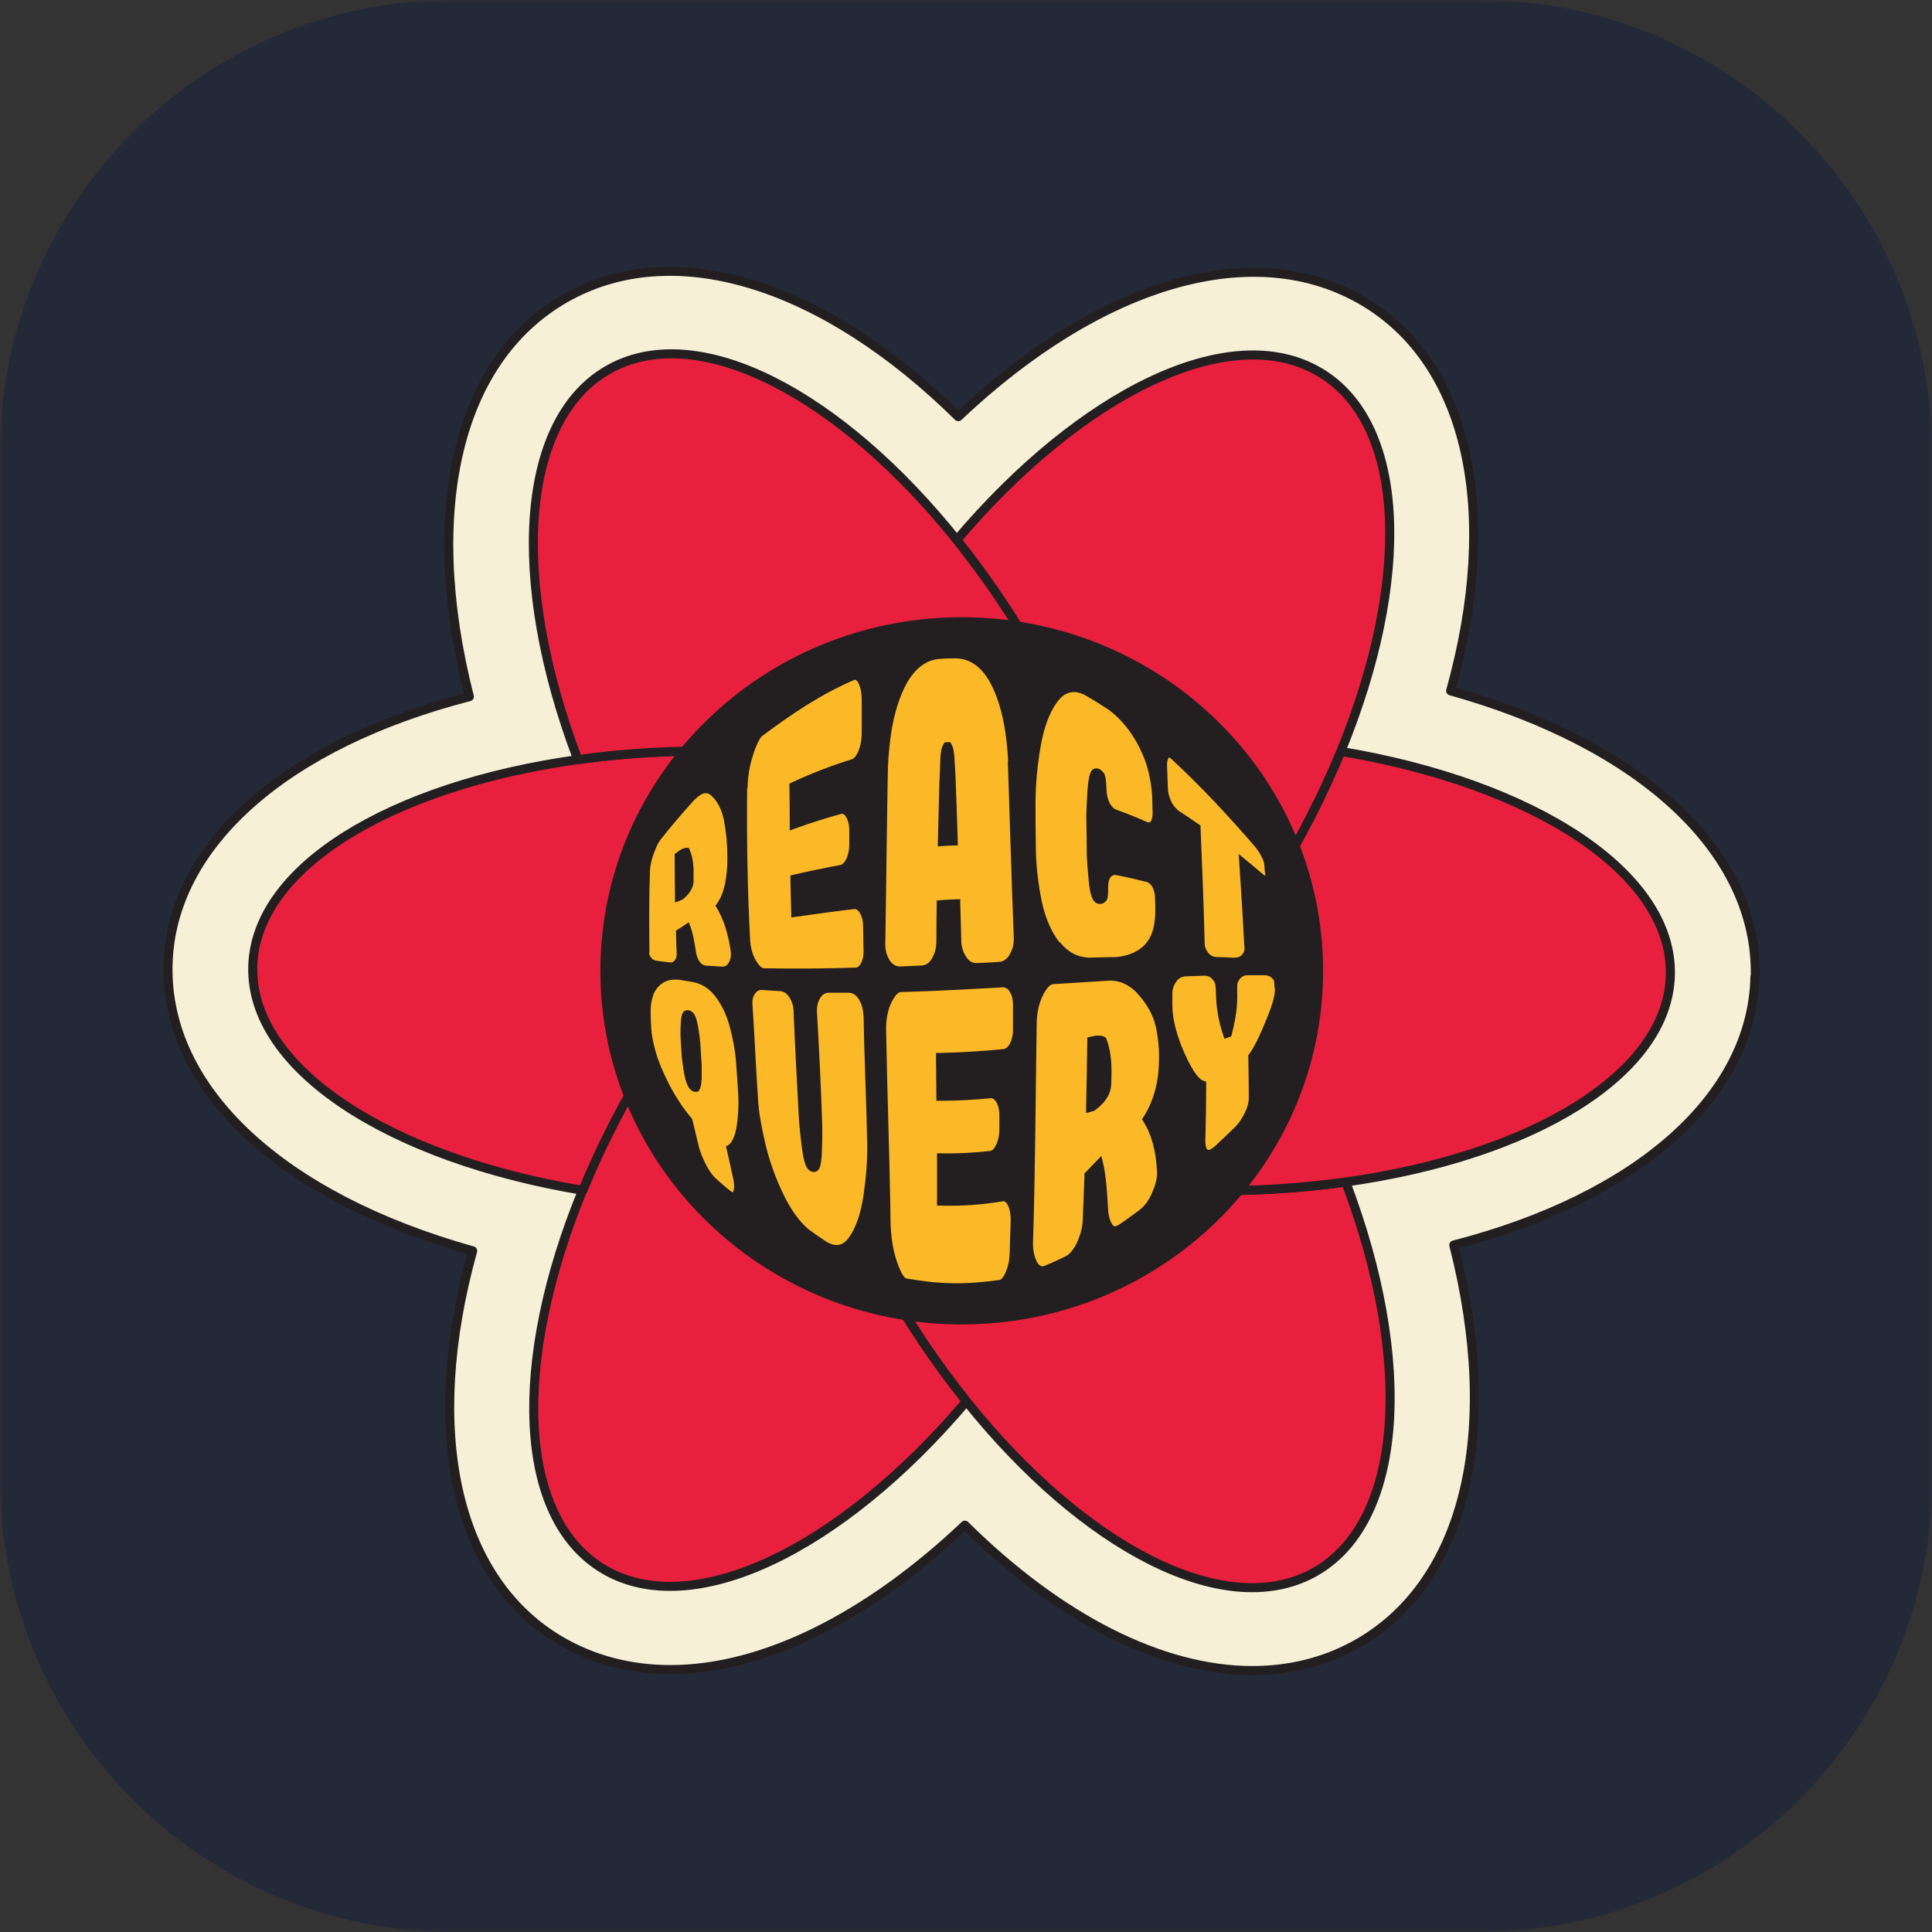 <svg width="256" height="256" viewBox="0 0 256 256" fill="none" xmlns="http://www.w3.org/2000/svg">
<rect x="0" y="0" width="256" height="256" fill="#333333" stroke="none"/>
<g id="Arch-Dark 8" clip-path="url(#clip0_9_239)">
<g id="Clip path group">
<mask id="mask0_9_239" style="mask-type:luminance" maskUnits="userSpaceOnUse" x="0" y="0" width="256" height="256">
<g id="clip0_33_628">
<path id="Vector" d="M256 0H0V256H256V0Z" fill="white"/>
</g>
</mask>
<g mask="url(#mask0_9_239)">
<g id="Group">
<path id="Vector_2" d="M196 0H60C26.863 0 0 26.863 0 60V196C0 229.137 26.863 256 60 256H196C229.137 256 256 229.137 256 196V60C256 26.863 229.137 0 196 0Z" fill="#242938"/>
</g>
<g id="Group 7">
<g id="test 1">
<path id="Vector_3" d="M127.435 133.112C131.676 133.112 131.676 126.663 127.435 126.663C123.194 126.663 123.194 133.112 127.435 133.112Z" fill="#231F20"/>
<path id="Vector_4" d="M232.585 129.415C232.958 112.863 217.444 98.61 192.217 91.538C198.809 67.87 194.634 48.222 180.702 39.946C166.221 31.348 145.85 37.367 126.974 55.209C109.306 37.797 89.836 31.498 75.531 39.172C60.698 47.126 55.841 67.397 62.192 92.312C37.954 98.567 22.637 111.917 22.264 127.867C21.89 144.42 37.404 158.672 62.632 165.744C56.061 189.412 60.214 209.06 74.146 217.336C78.497 219.916 83.442 221.227 88.847 221.227C101.044 221.227 114.888 214.37 127.853 202.095C140.356 214.456 153.871 221.356 165.935 221.356C170.792 221.356 175.274 220.26 179.296 218.11C194.129 210.156 198.985 189.885 192.634 164.97C216.873 158.715 232.189 145.365 232.541 129.415H232.585Z" fill="#F5F0D6" stroke="#231F20" stroke-width="1.2" stroke-linejoin="round"/>
<g id="Group_2">
<path id="Vector_5" d="M178.307 156.63C172.044 157.511 165.342 157.898 158.398 157.748C154.223 157.662 150.135 157.361 146.202 156.909C145.213 156.802 144.246 156.673 143.279 156.522C139.036 158.837 134.316 160.192 129.467 160.485C124.618 160.779 119.764 160.005 115.261 158.22C113.679 157.597 112.141 156.845 110.668 155.985C112.545 160.589 114.71 165.076 117.151 169.42C120.491 175.375 124.205 180.856 128.094 185.715C143.521 204.954 162.111 214.8 173.934 208.458C186.064 201.945 187.339 180.405 178.307 156.608V156.63Z" fill="#E9203D" stroke="#231F20" stroke-width="1.2" stroke-linejoin="round"/>
<path id="Vector_6" d="M177.648 99.535C175.155 105.578 172.157 111.409 168.682 116.969C166.062 121.206 163.17 125.277 160.024 129.157C159.848 138.573 155.431 147.709 147.52 153.749C146.334 154.652 145.059 155.49 143.719 156.264C143.565 156.35 143.411 156.436 143.235 156.522L146.158 156.909C150.091 157.382 154.179 157.662 158.354 157.748C165.298 157.898 172 157.49 178.263 156.63C203.007 153.169 221.026 142.356 221.334 129.179C221.641 115.636 203.204 103.813 177.604 99.556L177.648 99.535Z" fill="#E9203D" stroke="#231F20" stroke-width="1.2" stroke-linejoin="round"/>
<path id="Vector_7" d="M174.857 49.319C163.034 42.289 143.323 52.006 126.776 71.546C130.87 76.678 134.53 82.128 137.719 87.841C139.741 91.43 141.521 95.02 143.081 98.61C143.477 99.492 143.85 100.395 144.202 101.276C148.817 103.963 152.794 107.811 155.673 112.691C157.826 116.345 159.167 120.236 159.738 124.191C159.98 125.847 160.09 127.523 160.046 129.179C160.639 128.426 161.254 127.674 161.848 126.9C164.221 123.783 166.528 120.472 168.704 116.99C172.308 111.186 175.296 105.296 177.67 99.556C186.987 76.856 186.416 56.198 174.901 49.34L174.857 49.319ZM117.151 169.42C115.129 165.83 113.349 162.24 111.789 158.65C111.397 157.77 111.023 156.881 110.668 155.985C106.054 153.298 102.076 149.45 99.198 144.57C97.044 140.916 95.704 137.025 95.132 133.069C94.888 131.418 94.785 129.75 94.825 128.082C94.231 128.835 93.616 129.587 93.023 130.361C90.584 133.56 88.296 136.867 86.167 140.271C82.705 145.837 79.707 151.667 77.201 157.705C67.884 180.405 68.455 201.063 79.97 207.921C91.792 214.95 111.504 205.234 128.051 185.693C123.957 180.561 120.297 175.112 117.107 169.399L117.151 169.42Z" fill="#E9203D" stroke="#231F20" stroke-width="1.2" stroke-linejoin="round"/>
<path id="Vector_8" d="M108.669 100.373C104.735 99.9 100.648 99.621 96.473 99.535C89.529 99.384 82.826 99.793 76.564 100.653C51.82 104.114 33.801 114.926 33.493 128.104C33.185 141.647 51.622 153.47 77.223 157.726C79.715 151.683 82.714 145.852 86.189 140.292C88.809 136.055 91.701 131.984 94.847 128.104C95.022 118.688 99.439 109.552 107.35 103.512C108.537 102.609 109.811 101.77 111.152 100.997C111.306 100.911 111.46 100.825 111.635 100.739L108.713 100.352L108.669 100.373Z" fill="#E9203D" stroke="#231F20" stroke-width="1.2" stroke-linejoin="round"/>
<path id="Vector_9" d="M143.081 98.61C141.521 95.042 139.741 91.431 137.719 87.841C134.527 82.129 130.867 76.68 126.776 71.546C111.35 52.307 92.759 42.461 80.937 48.803C68.806 55.316 67.532 76.856 76.564 100.653C82.826 99.771 89.529 99.384 96.473 99.535C100.648 99.621 104.735 99.922 108.669 100.373C109.658 100.481 110.625 100.61 111.591 100.76C115.834 98.445 120.554 97.091 125.403 96.797C130.252 96.503 135.107 97.277 139.609 99.062C141.191 99.685 142.73 100.438 144.202 101.297C143.85 100.416 143.477 99.535 143.081 98.632V98.61Z" fill="#E9203D" stroke="#231F20" stroke-width="1.2" stroke-linejoin="round"/>
</g>
<path id="Vector_10" d="M127.435 174.88C153.541 174.88 174.703 154.178 174.703 128.641C174.703 103.104 153.541 82.402 127.435 82.402C101.33 82.402 80.168 103.104 80.168 128.641C80.168 154.178 101.33 174.88 127.435 174.88Z" fill="#231F20" stroke="#231F20" stroke-width="1.23" stroke-linejoin="round"/>
<path id="Vector_11" d="M86.013 126.233C86.013 126.47 86.101 126.685 86.299 126.921C86.474 127.136 86.716 127.265 87.046 127.308C87.595 127.373 88.144 127.459 88.716 127.523C89.023 127.566 89.221 127.48 89.397 127.265C89.595 127.007 89.683 126.685 89.661 126.319C89.617 125.395 89.595 124.514 89.573 123.589V123.31C89.661 123.245 89.727 123.224 89.814 123.159C90.1 122.987 90.386 122.794 90.671 122.6C90.913 122.45 91.023 122.364 91.265 122.192C91.353 122.45 91.397 122.579 91.507 122.837C91.748 123.482 91.99 124.557 92.232 126.212C92.298 126.642 92.451 127.05 92.715 127.437C92.935 127.76 93.221 127.932 93.616 127.953L95.638 128.082C96.011 128.104 96.297 127.975 96.517 127.631C96.78 127.222 96.89 126.749 96.846 126.212C96.539 123.847 95.879 121.784 94.978 120.3L94.803 120.021C94.891 119.913 94.913 119.849 95.001 119.741C95.923 118.43 96.385 116.388 96.385 113.679C96.385 111.917 96.231 110.261 95.945 108.778C95.66 107.316 95.088 106.177 94.275 105.446C93.99 105.188 93.726 105.081 93.44 105.102C93.045 105.145 92.583 105.425 92.034 105.962C90.54 107.596 89.001 109.38 87.485 111.315C87.221 111.659 86.914 112.282 86.606 113.163C86.299 114.002 86.145 114.754 86.123 115.421C85.991 118.968 86.013 122.622 86.057 126.233H86.013ZM89.419 113.163L89.617 113.013C90.144 112.562 90.562 112.368 90.913 112.347H91.265C91.309 112.454 91.353 112.519 91.397 112.648C91.704 113.314 91.88 114.238 91.902 115.378V116.753C91.902 117.57 91.397 118.409 90.518 119.14C90.496 119.14 90.474 119.161 90.452 119.183C90.056 119.354 89.858 119.44 89.441 119.591V118.839C89.419 117.054 89.397 115.206 89.397 113.378V113.142L89.419 113.163ZM99 104.414C98.934 111.057 99.044 117.936 99.395 124.535C99.461 125.631 99.725 126.534 100.165 127.287C100.538 127.91 100.934 128.297 101.241 128.297C105.307 128.383 109.372 128.34 113.437 128.211C113.613 128.19 113.855 128.082 114.097 127.609C114.338 127.136 114.448 126.599 114.426 125.997L114.36 122.6C114.36 121.977 114.206 121.44 113.943 120.988C113.679 120.537 113.415 120.451 113.24 120.451C110.647 120.752 108.032 121.117 105.438 121.483C105.197 121.526 105.087 121.526 104.845 121.569V120.988C104.801 119.505 104.757 118 104.735 116.452V116.001C106.951 115.485 109.178 115.019 111.416 114.604C111.701 114.496 111.943 114.238 112.163 113.765C112.404 113.206 112.536 112.583 112.536 111.895V110.046C112.536 109.359 112.405 108.757 112.141 108.305C111.877 107.832 111.657 107.832 111.525 107.832C109.46 108.391 107.372 109.058 105.351 109.788C105.065 109.896 104.933 109.939 104.647 110.046V109.337C104.647 107.682 104.625 105.962 104.603 104.199V103.834C104.757 103.769 104.823 103.726 104.955 103.662C107.548 102.458 110.229 101.426 112.932 100.588C113.262 100.437 113.525 100.051 113.767 99.47C114.053 98.761 114.184 97.987 114.184 97.17V92.763C114.184 91.903 114.053 91.172 113.789 90.592C113.613 90.227 113.437 90.055 113.24 90.076C108.757 91.989 104.867 94.633 101 97.514C100.802 97.686 100.34 98.288 99.769 100.094C99.329 101.469 99.066 102.931 99.066 104.393L99 104.414ZM133.588 100.824C133.39 97.385 132.885 93.731 131.325 90.678C130.138 88.378 128.49 87.217 126.556 87.239C125.919 87.239 125.282 87.239 124.622 87.303C122.667 87.389 121.019 88.7 119.854 91.108C118.294 94.311 117.832 98.073 117.656 101.62C117.503 109.445 117.437 117.334 117.305 125.116C117.305 125.911 117.481 126.62 117.898 127.265C118.272 127.824 118.733 128.082 119.327 128.061L122.117 127.932C122.689 127.91 123.128 127.609 123.48 127.007C123.897 126.319 124.073 125.524 124.073 124.707C124.073 123.116 124.095 121.483 124.117 119.849V119.311C124.337 119.311 124.447 119.311 124.666 119.268C125.326 119.225 126.007 119.182 126.688 119.161C126.908 119.161 127.018 119.161 127.237 119.14V119.698C127.281 121.332 127.347 122.966 127.369 124.535C127.369 125.374 127.589 126.126 128.029 126.792C128.402 127.373 128.842 127.631 129.435 127.609C130.358 127.588 131.325 127.523 132.292 127.459C132.929 127.437 133.39 127.136 133.764 126.513C134.182 125.825 134.357 125.094 134.335 124.299C134.028 116.538 133.808 108.692 133.544 100.889L133.588 100.824ZM126.424 112.024C125.897 112.046 125.392 112.067 124.864 112.11C124.622 112.11 124.513 112.132 124.271 112.153V111.573C124.337 109.101 124.403 106.542 124.469 103.877C124.535 102.501 124.579 101.383 124.601 100.545C124.644 99.578 124.776 98.954 125.04 98.589C125.106 98.503 125.128 98.438 125.194 98.352C125.479 98.352 125.611 98.352 125.897 98.331C125.963 98.438 125.985 98.481 126.051 98.567C126.183 98.782 126.38 99.191 126.468 100.459C126.512 101.254 126.6 102.351 126.644 103.791C126.754 106.414 126.82 108.993 126.908 111.465V112.024C126.688 112.024 126.578 112.024 126.337 112.046L126.424 112.024ZM140.444 124.836C141.477 126.147 142.73 126.814 144.29 126.9C145.74 126.857 146.443 126.835 147.894 126.814C148.927 126.728 149.85 126.448 150.641 125.997C151.41 125.567 151.981 124.965 152.377 124.213C152.794 123.439 153.036 122.364 153.08 120.967C153.08 120.085 153.08 119.634 153.036 118.753C152.882 117.248 152.201 116.947 151.937 116.861C150.575 116.517 149.168 116.194 147.806 115.937C147.586 115.937 147.41 115.98 147.278 116.108C146.993 116.345 146.839 116.861 146.839 117.527C146.839 118.559 146.817 119.075 146.575 119.376L146.531 119.419C146.268 119.698 145.916 119.827 145.586 119.763C145.257 119.72 144.993 119.505 144.817 119.183C144.488 118.581 144.334 117.57 144.246 116.56C144.136 115.528 144.07 114.453 144.004 113.4C144.004 111.293 143.96 110.24 143.938 108.133C143.96 106.994 144.026 105.898 144.092 104.844C144.18 103.554 144.312 102.673 144.598 102.179C144.751 101.921 145.015 101.792 145.323 101.813C145.696 101.835 146.07 102.114 146.356 102.587V102.63C146.531 102.996 146.575 103.554 146.619 104.672C146.685 105.962 147.125 106.908 147.872 107.273C149.256 107.768 150.663 108.327 152.003 108.929C152.267 109.015 152.377 108.95 152.399 108.929C152.487 108.864 152.684 108.649 152.728 107.832C152.706 106.843 152.684 106.328 152.662 105.339C152.53 103.662 152.223 102.157 151.761 100.867C151.278 99.535 150.641 98.288 149.872 97.17C149.036 95.966 148.092 94.956 147.059 94.16C145.938 93.408 144.773 92.677 143.631 92.032C142.224 91.387 141.082 91.688 140.115 92.978C139.082 94.354 138.335 96.353 137.895 98.89C137.456 101.405 137.214 103.941 137.214 106.328C137.214 108.477 137.214 110.627 137.258 112.669C137.302 114.926 137.588 117.226 138.049 119.483C138.511 121.655 139.302 123.46 140.378 124.858L140.444 124.836ZM156.002 107.316C156.925 107.918 157.87 108.542 158.815 109.208C158.925 109.273 158.969 109.316 159.079 109.38V109.66C159.299 114.776 159.496 119.913 159.628 125.03C159.628 125.46 159.804 125.889 160.112 126.276C160.397 126.62 160.749 126.792 161.232 126.814C162.155 126.835 162.595 126.857 163.496 126.9C163.957 126.9 164.287 126.814 164.551 126.534C164.792 126.276 164.902 126.018 164.902 125.739C164.705 121.891 164.463 118.022 164.199 114.152C164.177 113.765 164.155 113.572 164.133 113.163C164.463 113.443 164.639 113.572 164.968 113.851C165.737 114.475 166.528 115.141 167.385 115.872C167.517 115.98 167.605 116.023 167.649 116.044V115.958C167.583 115.378 167.561 115.098 167.517 114.518C167.495 114.281 167.385 113.959 167.166 113.529C166.946 113.077 166.682 112.669 166.375 112.282C162.837 108.176 159.145 104.199 155.145 100.502C155.014 100.394 154.926 100.373 154.926 100.373C154.926 100.373 154.904 100.373 154.86 100.416C154.75 100.545 154.618 100.824 154.64 101.469L154.75 104.436C154.75 104.973 154.904 105.532 155.145 106.091C155.365 106.607 155.651 106.972 155.981 107.23L156.002 107.316ZM96.275 152.266C96.253 152.137 96.231 152.072 96.187 151.922C96.297 151.857 96.341 151.814 96.473 151.75C97 151.427 97.374 150.589 97.594 149.342C97.813 148.009 97.901 146.505 97.813 144.935C97.725 143.517 97.637 142.076 97.528 140.701C97.418 139.174 97.11 137.562 96.671 135.95C96.231 134.381 95.594 133.048 94.737 131.973C93.968 130.984 93.045 130.404 91.924 130.146C91.265 130.038 90.606 129.931 89.99 129.823C89.067 129.737 88.32 129.888 87.727 130.318C87.133 130.748 86.76 131.264 86.54 131.908C86.299 132.639 86.189 133.349 86.211 134.101C86.211 134.811 86.254 135.584 86.299 136.337C86.342 137.154 86.54 138.143 86.87 139.325C87.199 140.529 87.749 141.861 88.54 143.431C89.397 145.129 90.408 146.698 91.55 148.074C91.616 148.138 91.638 148.181 91.704 148.246C91.704 148.31 91.704 148.332 91.748 148.396C92.012 149.471 92.276 150.611 92.561 151.771C92.715 152.459 93.023 153.276 93.462 154.157C93.902 155.06 94.385 155.727 94.847 156.157C95.506 156.737 96.165 157.339 96.824 157.833C96.978 157.962 97.066 157.984 97.11 157.984L97.176 157.855C97.33 157.446 97.308 156.823 97.132 156.071C96.846 154.738 96.561 153.448 96.275 152.223V152.266ZM92.957 143.044C92.935 143.732 92.825 144.205 92.627 144.484C92.583 144.527 92.583 144.57 92.539 144.613C92.473 144.613 92.451 144.634 92.385 144.656C92.298 144.677 92.188 144.699 92.078 144.677C91.748 144.634 91.375 144.377 91.111 143.818C90.847 143.28 90.715 142.571 90.606 141.969C90.496 141.302 90.408 140.679 90.342 140.056C90.276 139.088 90.21 138.142 90.166 137.197C90.166 136.616 90.166 136.057 90.21 135.52C90.254 134.746 90.364 134.295 90.584 134.058C90.737 133.886 90.979 133.822 91.221 133.865C91.528 133.908 91.836 134.123 92.012 134.424C92.232 134.768 92.364 135.283 92.517 136.143C92.627 136.788 92.715 137.433 92.781 138.078L92.979 141.174V143.044H92.957ZM114.382 134.445C114.382 133.693 114.162 132.983 113.767 132.36C113.393 131.801 112.976 131.543 112.404 131.543H109.855C109.35 131.543 108.976 131.758 108.691 132.231C108.361 132.768 108.229 133.37 108.251 134.037C108.537 139.067 108.801 144.269 108.954 149.278C108.976 150.31 108.954 151.363 108.911 152.373C108.867 153.663 108.779 154.458 108.515 154.91C108.361 155.168 108.075 155.318 107.768 155.297C107.372 155.254 106.999 154.953 106.801 154.48C106.515 153.835 106.361 152.932 106.208 151.707C106.076 150.654 105.966 149.6 105.878 148.59C105.636 143.71 105.329 138.766 105.153 133.929C105.131 133.284 104.933 132.661 104.559 132.102C104.23 131.608 103.834 131.35 103.329 131.328C102.56 131.285 101.791 131.242 101.044 131.178C100.604 131.156 100.296 131.285 100.055 131.651C99.769 132.059 99.659 132.532 99.703 133.048C99.989 137.24 100.165 141.603 100.45 145.795C100.56 147.451 100.89 149.321 101.395 151.47C101.879 153.577 102.626 155.727 103.615 157.855C104.647 160.091 105.834 161.789 107.153 162.907C107.966 163.508 108.801 164.067 109.614 164.605C110.822 165.25 111.723 165.056 112.514 163.938C113.393 162.713 114.053 160.821 114.404 158.5C114.756 156.114 114.954 153.749 114.91 151.492C114.8 145.86 114.514 140.077 114.426 134.445H114.382ZM133.171 130.812C128.556 131.07 123.941 131.328 119.327 131.457C118.997 131.479 118.557 131.951 118.14 132.79C117.656 133.779 117.393 135.004 117.415 136.466C117.547 144.377 117.854 152.481 117.986 160.477C117.986 161.144 117.986 161.488 118.008 162.154C118.074 164.003 118.338 165.701 118.843 167.163C119.502 169.119 119.986 169.377 120.074 169.399C124.644 170.194 127.897 170.237 132.511 169.592C132.775 169.463 133.061 169.076 133.303 168.474C133.61 167.722 133.764 166.905 133.786 166.067L133.918 161.746C133.94 160.95 133.83 160.284 133.566 159.747C133.325 159.209 133.061 159.166 132.951 159.166C130.182 159.639 127.391 159.833 124.688 159.747H124.161V152.825H124.776C126.93 152.868 129.105 152.739 131.259 152.502C131.545 152.416 131.786 152.137 132.006 151.664C132.27 151.083 132.424 150.417 132.424 149.708V147.837C132.424 147.15 132.314 146.569 132.05 146.096C131.786 145.623 131.523 145.537 131.347 145.516C129.105 145.731 126.842 145.86 124.622 145.86H124.073V145.322C124.073 143.56 124.029 141.818 124.029 140.099V139.518H124.622C127.413 139.454 130.248 139.282 133.061 139.002C133.193 138.959 133.522 138.852 133.83 138.25C134.094 137.734 134.225 137.154 134.225 136.53V133.069C134.225 132.446 134.094 131.908 133.83 131.457C133.566 130.984 133.281 130.898 133.083 130.877L133.171 130.812ZM151.036 160.284C151.673 159.811 152.223 159.059 152.662 158.048C153.102 157.038 153.322 156.178 153.322 155.426C153.19 152.502 152.596 150.331 151.498 148.59L151.322 148.31C151.41 148.181 151.432 148.117 151.52 148.009C152.794 145.989 153.497 143.581 153.563 140.83C153.629 139.088 153.475 137.519 153.146 136.036C152.838 134.639 152.135 133.306 150.992 131.951C149.915 130.64 148.619 129.974 147.169 129.931C144.598 130.081 142.027 130.253 139.521 130.404C139.148 130.447 138.664 130.941 138.225 131.822C137.697 132.833 137.39 134.123 137.368 135.627C137.214 145.129 137.192 154.867 136.884 164.476C136.84 165.551 137.016 166.454 137.39 167.184C137.763 167.915 138.159 167.829 138.489 167.7C139.368 167.335 140.269 166.926 141.191 166.475C141.785 166.174 142.312 165.508 142.774 164.497C143.235 163.423 143.477 162.412 143.477 161.445C143.565 159.467 143.631 157.575 143.697 155.727V155.49C144.598 154.566 145.059 154.093 145.938 153.169L146.158 154.093C146.443 155.254 146.685 157.253 146.817 160.112C146.861 160.972 147.037 161.703 147.366 162.219C147.498 162.434 147.652 162.692 148.355 162.219C149.256 161.617 150.157 160.95 151.058 160.284H151.036ZM147.235 143.796C147.169 144.978 146.465 146.096 145.103 147.107C145.059 147.128 145.059 147.15 145.015 147.171L143.916 147.494V146.763C143.982 143.818 144.026 140.851 144.07 137.906V137.476L144.51 137.369C145.279 137.175 145.872 137.175 146.312 137.369C146.399 137.412 146.421 137.433 146.509 137.455C146.531 137.541 146.553 137.584 146.597 137.648C147.037 138.766 147.257 140.099 147.278 141.732C147.278 142.549 147.278 142.958 147.235 143.775V143.796ZM168.88 130.941C168.88 130.619 168.858 130.447 168.836 130.124C168.836 129.974 168.77 129.78 168.484 129.544C168.242 129.329 167.891 129.221 167.429 129.221H165.364C164.902 129.221 164.573 129.372 164.309 129.673C164.045 129.995 163.913 130.361 163.935 130.726V131.436C164.001 133.091 163.782 134.875 163.21 137.068C163.188 137.175 163.166 137.218 163.144 137.326C162.793 137.455 162.617 137.519 162.243 137.648C162.177 137.433 162.133 137.347 162.068 137.132C161.474 135.369 161.145 133.456 161.123 131.608C161.123 131.307 161.101 131.156 161.079 130.855C161.079 130.404 160.947 130.06 160.639 129.737C160.513 129.591 160.354 129.475 160.175 129.396C159.997 129.318 159.802 129.281 159.606 129.286H159.518C158.749 129.307 157.936 129.35 157.145 129.372C156.596 129.393 156.178 129.608 155.871 130.06C155.519 130.533 155.343 131.092 155.343 131.651V133.198C155.343 134.961 155.893 137.154 156.925 139.497C158.222 142.42 159.057 143.087 159.475 143.216C159.606 143.259 159.694 143.28 159.826 143.345V143.732C159.826 146.075 159.782 148.547 159.716 151.105C159.716 151.771 159.804 152.223 160.024 152.352C160.2 152.459 160.595 152.223 161.079 151.793C161.87 151.062 162.683 150.267 163.496 149.493C164.111 148.912 164.595 148.203 164.968 147.408C165.32 146.655 165.474 146.032 165.474 145.494C165.452 143.603 165.452 141.754 165.408 139.991V139.819C165.452 139.755 165.474 139.733 165.518 139.669C166.155 138.83 166.924 137.261 167.847 134.982C168.66 132.962 168.99 131.758 168.924 130.92L168.88 130.941Z" fill="#FBB928"/>
</g>
</g>
</g>
</g>
</g>
<defs>
<clipPath id="clip0_9_239">
<rect width="256" height="256" fill="white"/>
</clipPath>
</defs>
</svg>
